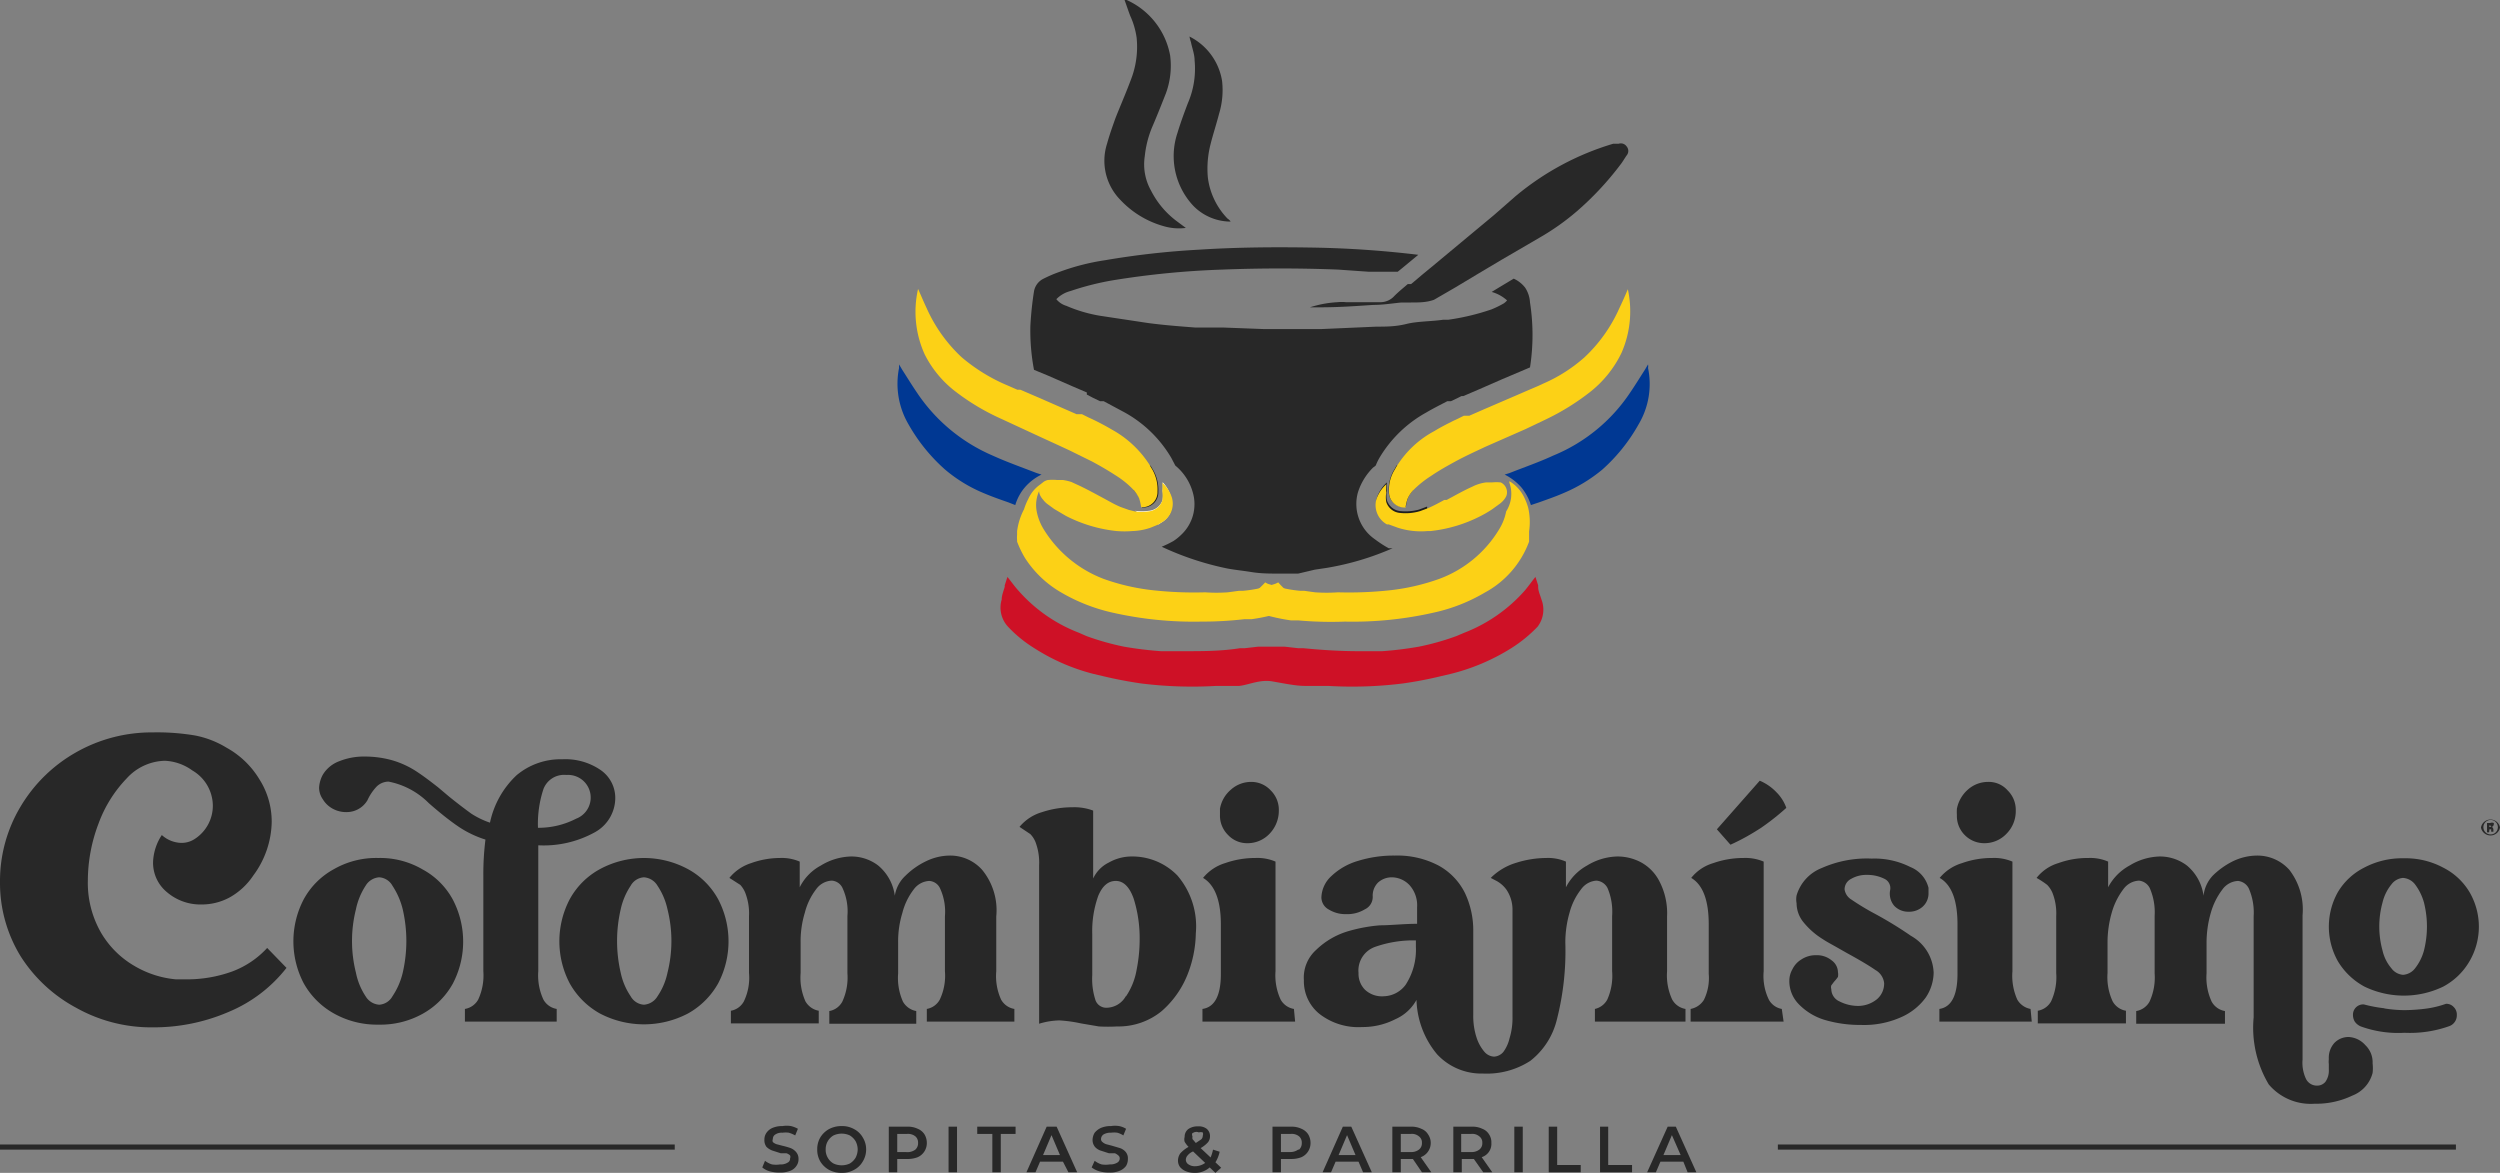 <svg xmlns="http://www.w3.org/2000/svg" viewBox="0 0 82.81 38.85"><rect x="0" y="0" width="82.81" height="38.85" fill="#808080" stroke="none"/><defs><style>.cls-1{fill:#282828;}.cls-2{fill:#1e1e1e;}.cls-3{fill:#fff;}.cls-4{fill:#fcd116;}.cls-5{fill:#003893;}.cls-6{fill:#ce1126;}</style></defs><g id="Capa_2" data-name="Capa 2"><g id="Capa_1-2" data-name="Capa 1"><path class="cls-1" d="M8.59,25.81A2.61,2.61,0,0,1,9,27.23,3.06,3.06,0,0,1,8.39,29a2.27,2.27,0,0,1-.79.73,1.94,1.94,0,0,1-.93.23,1.7,1.7,0,0,1-1.13-.4,1.26,1.26,0,0,1-.47-1,1.73,1.73,0,0,1,.29-.9,1,1,0,0,0,.64.26.79.79,0,0,0,.45-.13,1.31,1.31,0,0,0,.6-1.1,1.36,1.36,0,0,0-.68-1.17,1.67,1.67,0,0,0-.91-.32,1.76,1.76,0,0,0-1.26.58,4.27,4.27,0,0,0-.94,1.51,5.34,5.34,0,0,0-.35,1.87,3.31,3.31,0,0,0,.44,1.74A3.06,3.06,0,0,0,4.46,32a3.28,3.28,0,0,0,1.37.44h.34a4.41,4.41,0,0,0,1.52-.26,3,3,0,0,0,1.16-.78l.64.66a4.74,4.74,0,0,1-1.92,1.46,6.26,6.26,0,0,1-2.51.51,5.08,5.08,0,0,1-2.54-.65A4.94,4.94,0,0,1,.68,31.67,4.65,4.65,0,0,1,0,29.21a4.8,4.8,0,0,1,.68-2.49,5,5,0,0,1,1.84-1.8,5.07,5.07,0,0,1,2.54-.66,7.55,7.55,0,0,1,1.39.1,3.15,3.15,0,0,1,1.06.41A2.91,2.91,0,0,1,8.59,25.81Z"/><path class="cls-1" d="M11.06,33.57a2.59,2.59,0,0,1-1-1,3,3,0,0,1,0-2.78,2.5,2.5,0,0,1,1-1,2.82,2.82,0,0,1,1.47-.37A2.78,2.78,0,0,1,14,28.8a2.47,2.47,0,0,1,1,1,3,3,0,0,1,0,2.78,2.56,2.56,0,0,1-1,1,2.87,2.87,0,0,1-1.46.36A2.91,2.91,0,0,1,11.06,33.57ZM13,33a2.37,2.37,0,0,0,.34-.78,4.65,4.65,0,0,0,0-2.1,2.47,2.47,0,0,0-.34-.78.54.54,0,0,0-.44-.28.57.57,0,0,0-.45.28,2.26,2.26,0,0,0-.32.78,4.31,4.31,0,0,0,0,2.1,2.18,2.18,0,0,0,.32.78.57.57,0,0,0,.45.28A.54.54,0,0,0,13,33Z"/><path class="cls-1" d="M19.7,27.57a3.5,3.5,0,0,1-1.87.43v4.17a1.9,1.9,0,0,0,.17.94.62.62,0,0,0,.44.31l0,.42H15.4l0-.42a.62.62,0,0,0,.44-.31,1.9,1.9,0,0,0,.17-.94V29a9.28,9.28,0,0,1,.07-1.19,3.42,3.42,0,0,1-.88-.42c-.24-.16-.59-.43-1-.79a2.56,2.56,0,0,0-1.33-.71.57.57,0,0,0-.39.16,1.65,1.65,0,0,0-.31.46.8.8,0,0,1-.69.39.92.92,0,0,1-.49-.13.86.86,0,0,1-.3-.3.66.66,0,0,1-.12-.38,1,1,0,0,1,.13-.44,1.07,1.07,0,0,1,.55-.44,2.17,2.17,0,0,1,.84-.15,3.35,3.35,0,0,1,.89.12,3,3,0,0,1,.81.37c.26.17.49.35.71.52l.38.32c.31.25.55.43.73.56a2.74,2.74,0,0,0,.62.3,3,3,0,0,1,.88-1.57,2.27,2.27,0,0,1,1.52-.53,2.06,2.06,0,0,1,1.27.36,1.12,1.12,0,0,1,.48.94A1.3,1.3,0,0,1,19.7,27.57ZM18,26.14a3.67,3.67,0,0,0-.18,1.28,2.72,2.72,0,0,0,1.26-.3.75.75,0,0,0-.32-1.45A.73.73,0,0,0,18,26.14Z"/><path class="cls-1" d="M19.87,33.57a2.59,2.59,0,0,1-1-1,3,3,0,0,1,0-2.78,2.5,2.5,0,0,1,1-1,3.07,3.07,0,0,1,2.92,0,2.5,2.5,0,0,1,1,1,3,3,0,0,1,0,2.78,2.59,2.59,0,0,1-1,1,3.14,3.14,0,0,1-2.92,0ZM21.78,33a2.18,2.18,0,0,0,.33-.78,4.31,4.31,0,0,0,0-2.1,2.26,2.26,0,0,0-.33-.78.57.57,0,0,0-.45-.28.54.54,0,0,0-.44.28,2.26,2.26,0,0,0-.33.78,4.65,4.65,0,0,0,0,2.1,2.18,2.18,0,0,0,.33.78.54.54,0,0,0,.44.28A.57.57,0,0,0,21.78,33Z"/><path class="cls-1" d="M31.13,33.11a1.85,1.85,0,0,0,.17-.94V30.35a1.84,1.84,0,0,0-.16-.92.42.42,0,0,0-.36-.25.68.68,0,0,0-.52.29,2.13,2.13,0,0,0-.37.77,3.23,3.23,0,0,0-.14,1v1a1.93,1.93,0,0,0,.16.94.64.64,0,0,0,.44.31v.42H27.47v-.42a.61.61,0,0,0,.43-.31,1.9,1.9,0,0,0,.17-.94V30.34a1.84,1.84,0,0,0-.16-.92.42.42,0,0,0-.36-.25.68.68,0,0,0-.52.29,2.13,2.13,0,0,0-.37.77,3.23,3.23,0,0,0-.14,1v1a1.93,1.93,0,0,0,.16.94.64.64,0,0,0,.44.31v.42H24.21l0-.42a.61.61,0,0,0,.43-.31,1.8,1.8,0,0,0,.17-.94V30.34a1.85,1.85,0,0,0-.1-.7.86.86,0,0,0-.19-.33l-.36-.23a1.52,1.52,0,0,1,.72-.49,2.84,2.84,0,0,1,.95-.17,1.5,1.5,0,0,1,.66.12v.85a1.65,1.65,0,0,1,.7-.72,2,2,0,0,1,1-.3,1.46,1.46,0,0,1,.9.3,1.57,1.57,0,0,1,.55,1A1.15,1.15,0,0,1,30,29a2.5,2.5,0,0,1,.69-.48,1.83,1.83,0,0,1,.76-.18,1.42,1.42,0,0,1,1.08.47A2.11,2.11,0,0,1,33,30.36v1.81a1.88,1.88,0,0,0,.16.94.62.62,0,0,0,.44.31l0,.42H30.7v-.42A.61.61,0,0,0,31.13,33.11Z"/><path class="cls-1" d="M39,29a2.59,2.59,0,0,1,.61,1.92,3.86,3.86,0,0,1-.27,1.35,3.14,3.14,0,0,1-.87,1.23A2.26,2.26,0,0,1,37,34a5.21,5.21,0,0,1-.6,0l-.59-.1a4.58,4.58,0,0,0-.72-.1,2.46,2.46,0,0,0-.67.11V28.66a1.91,1.91,0,0,0-.1-.71.8.8,0,0,0-.19-.32l-.36-.24a1.52,1.52,0,0,1,.75-.49,3.18,3.18,0,0,1,1-.16,1.77,1.77,0,0,1,.69.11V29.1a1.11,1.11,0,0,1,.52-.53,1.53,1.53,0,0,1,.74-.2A2.08,2.08,0,0,1,39,29Zm-1.7,4a2.26,2.26,0,0,0,.35-.88,5.18,5.18,0,0,0,.1-1,4.37,4.37,0,0,0-.2-1.36c-.14-.39-.34-.58-.59-.58s-.44.16-.58.49a3.45,3.45,0,0,0-.2,1.27V32.3a2.26,2.26,0,0,0,.11.84.38.38,0,0,0,.38.24A.74.74,0,0,0,37.29,33Z"/><path class="cls-1" d="M42.9,33.84H39.83l0-.42c.41-.06.61-.45.61-1.16V30.62c0-.79-.2-1.31-.59-1.54a1.5,1.5,0,0,1,.73-.49,3,3,0,0,1,1-.17,1.51,1.51,0,0,1,.67.12v3.63a1.9,1.9,0,0,0,.17.94.62.62,0,0,0,.44.31Zm-2.22-6.18a.9.9,0,0,1-.27-.66c0-.05,0-.12,0-.21a1.07,1.07,0,0,1,.37-.64,1,1,0,0,1,.65-.25.87.87,0,0,1,.66.28.9.9,0,0,1,.27.66,1.1,1.1,0,0,1-.31.78,1,1,0,0,1-.74.31A.86.86,0,0,1,40.68,27.66Z"/><path class="cls-1" d="M53.24,33.11a1.93,1.93,0,0,0,.16-.94V30.34a2,2,0,0,0-.15-.92.45.45,0,0,0-.37-.25.68.68,0,0,0-.51.29,2.13,2.13,0,0,0-.38.77,3.57,3.57,0,0,0-.14,1,9.14,9.14,0,0,1-.28,2.54,2.47,2.47,0,0,1-.88,1.37,2.65,2.65,0,0,1-1.57.42,2,2,0,0,1-1.52-.64,2.94,2.94,0,0,1-.68-1.8h0a1.47,1.47,0,0,1-.7.64,2.38,2.38,0,0,1-1.1.26,2.1,2.1,0,0,1-1.42-.44,1.39,1.39,0,0,1-.51-1.11,1.23,1.23,0,0,1,.4-1,2.58,2.58,0,0,1,1.12-.64,5.24,5.24,0,0,1,1-.18c.37,0,.78-.05,1.23-.05v-.55a1,1,0,0,0-.25-.73.82.82,0,0,0-.59-.26.68.68,0,0,0-.45.17.61.61,0,0,0-.18.47.45.45,0,0,1-.26.42,1.12,1.12,0,0,1-.62.16,1.05,1.05,0,0,1-.57-.15.46.46,0,0,1-.25-.41,1,1,0,0,1,.33-.7,2.15,2.15,0,0,1,.87-.5,4,4,0,0,1,1.23-.18,2.93,2.93,0,0,1,1.45.33,2.1,2.1,0,0,1,.87.9,2.89,2.89,0,0,1,.28,1.3v2.77a2.29,2.29,0,0,0,.11.73,1.38,1.38,0,0,0,.26.47.45.45,0,0,0,.32.16.43.43,0,0,0,.31-.16A1.22,1.22,0,0,0,50,34.4a2.3,2.3,0,0,0,.1-.73V30.11a1.18,1.18,0,0,0-.2-.64,1,1,0,0,0-.31-.28l-.21-.11a2,2,0,0,1,.84-.5,3.34,3.34,0,0,1,1-.16,1.48,1.48,0,0,1,.65.12v.85a1.71,1.71,0,0,1,.7-.72,2,2,0,0,1,1-.3,1.66,1.66,0,0,1,.78.19,1.48,1.48,0,0,1,.62.64,2.28,2.28,0,0,1,.25,1.15v1.82a1.9,1.9,0,0,0,.17.94.62.62,0,0,0,.44.31l0,.42h-3v-.42A.62.62,0,0,0,53.24,33.11Zm-6.68-.49a2.13,2.13,0,0,0,.34-1.26v-.21a3.81,3.81,0,0,0-1.34.21.83.83,0,0,0-.56.87.75.75,0,0,0,.21.55.82.82,0,0,0,.63.22A.93.93,0,0,0,46.56,32.62Z"/><path class="cls-1" d="M59.08,33.84H56l0-.42a.66.66,0,0,0,.44-.3,1.63,1.63,0,0,0,.16-.86V30.62c0-.79-.19-1.31-.58-1.54a1.46,1.46,0,0,1,.73-.49,3,3,0,0,1,1-.17,1.54,1.54,0,0,1,.67.12v3.63a1.8,1.8,0,0,0,.17.94.61.61,0,0,0,.43.31Zm-.23-7.59a1.37,1.37,0,0,1,.32.51,8,8,0,0,1-.85.67c-.28.18-.6.37-1,.55l-.45-.51,1.42-1.61A1.65,1.65,0,0,1,58.85,26.25Z"/><path class="cls-1" d="M62.17,33.1a.68.68,0,0,0,.24-.54.57.57,0,0,0-.29-.43c-.2-.14-.52-.33-.94-.56l-.37-.21c-.16-.09-.31-.17-.43-.25a2.55,2.55,0,0,1-.64-.56,1,1,0,0,1-.23-.63.71.71,0,0,1,0-.26,1.4,1.4,0,0,1,.84-.91A3.67,3.67,0,0,1,62,28.44a2.63,2.63,0,0,1,1.28.28,1,1,0,0,1,.6.69c0,.07,0,.13,0,.16a.59.59,0,0,1-.19.46.67.67,0,0,1-.47.17.64.64,0,0,1-.47-.19.62.62,0,0,1-.14-.53.34.34,0,0,0-.19-.37,1.26,1.26,0,0,0-.57-.13,1,1,0,0,0-.53.13.39.39,0,0,0-.22.35.47.47,0,0,0,.23.34,8,8,0,0,0,.76.46A12.92,12.92,0,0,1,63.3,31a1.46,1.46,0,0,1,.75,1.22,1.52,1.52,0,0,1-.26.82,2,2,0,0,1-.81.65,3,3,0,0,1-1.34.26,4.11,4.11,0,0,1-1.21-.17,2,2,0,0,1-.85-.52,1.09,1.09,0,0,1-.31-.78.76.76,0,0,1,.1-.37.78.78,0,0,1,.3-.33.86.86,0,0,1,.49-.14.77.77,0,0,1,.51.17.49.49,0,0,1,.21.39.42.42,0,0,1,0,.16,1.31,1.31,0,0,1-.13.16l-.09.12a.19.19,0,0,0,0,.12.45.45,0,0,0,.27.41,1.36,1.36,0,0,0,.65.15A1,1,0,0,0,62.17,33.1Z"/><path class="cls-1" d="M67.3,33.84H64.24l0-.42c.4-.06.6-.45.6-1.16V30.62c0-.79-.19-1.31-.59-1.54a1.53,1.53,0,0,1,.74-.49,2.93,2.93,0,0,1,1-.17,1.54,1.54,0,0,1,.67.12v3.63a1.93,1.93,0,0,0,.16.94.64.64,0,0,0,.44.31Zm-2.22-6.18a.89.89,0,0,1-.26-.66,1.79,1.79,0,0,1,0-.21,1.13,1.13,0,0,1,.37-.64,1,1,0,0,1,.66-.25.83.83,0,0,1,.65.28.9.9,0,0,1,.27.66,1.06,1.06,0,0,1-.31.78,1,1,0,0,1-.73.31A.9.9,0,0,1,65.08,27.66Z"/><path class="cls-1" d="M78.35,34.62a.78.78,0,0,1,.24.6,1.39,1.39,0,0,1,0,.32,1.1,1.1,0,0,1-.67.75,2.77,2.77,0,0,1-1.25.27,1.82,1.82,0,0,1-1.52-.64,3.67,3.67,0,0,1-.5-2.22V30.35a2,2,0,0,0-.16-.92.45.45,0,0,0-.36-.25.68.68,0,0,0-.52.29,2.31,2.31,0,0,0-.38.77,3.57,3.57,0,0,0-.14,1v1a1.9,1.9,0,0,0,.17.94.62.62,0,0,0,.44.31v.42H70.76v-.42a.62.62,0,0,0,.44-.31,1.9,1.9,0,0,0,.17-.94V30.34a2,2,0,0,0-.16-.92.45.45,0,0,0-.36-.25.68.68,0,0,0-.52.29,2.31,2.31,0,0,0-.38.77,3.57,3.57,0,0,0-.14,1v1a1.9,1.9,0,0,0,.17.94.62.62,0,0,0,.44.31v.42H67.5l0-.42a.62.62,0,0,0,.44-.31,1.9,1.9,0,0,0,.17-.94V30.34a1.85,1.85,0,0,0-.1-.7.85.85,0,0,0-.2-.33,3,3,0,0,0-.35-.23,1.43,1.43,0,0,1,.72-.49,2.84,2.84,0,0,1,1-.17,1.48,1.48,0,0,1,.65.12v.85a1.74,1.74,0,0,1,.71-.72,2,2,0,0,1,1-.3,1.48,1.48,0,0,1,.9.3,1.57,1.57,0,0,1,.55,1A1.15,1.15,0,0,1,73.3,29a2.6,2.6,0,0,1,.68-.48,1.87,1.87,0,0,1,.77-.18,1.42,1.42,0,0,1,1.08.47,2.16,2.16,0,0,1,.44,1.51v4.78a1.25,1.25,0,0,0,.11.63.4.4,0,0,0,.37.23.35.35,0,0,0,.28-.13.64.64,0,0,0,.11-.4c0-.08,0-.13,0-.18a.72.72,0,0,1,0-.17.73.73,0,0,1,.19-.54.65.65,0,0,1,.48-.19A.79.79,0,0,1,78.35,34.62Z"/><path class="cls-1" d="M78.32,32.68a2.3,2.3,0,0,1-.88-.84,2.34,2.34,0,0,1,0-2.29,2.13,2.13,0,0,1,.87-.81,2.68,2.68,0,0,1,1.32-.31,2.63,2.63,0,0,1,1.3.31,2.13,2.13,0,0,1,.87.81,2.27,2.27,0,0,1,0,2.29,2.2,2.2,0,0,1-.87.84,3,3,0,0,1-2.61,0Zm.64.72a4.39,4.39,0,0,0,.69.06,6.07,6.07,0,0,0,.71-.05,3.19,3.19,0,0,0,.66-.16.33.33,0,0,1,.26.11.35.35,0,0,1,.1.26.38.38,0,0,1-.25.37,3.88,3.88,0,0,1-1.48.22A3.65,3.65,0,0,1,78.2,34a.46.46,0,0,1-.2-.16.42.42,0,0,1-.06-.21.34.34,0,0,1,.36-.36A4.57,4.57,0,0,0,79,33.4ZM80,32.07a1.65,1.65,0,0,0,.29-.58,3.25,3.25,0,0,0,0-1.6A1.8,1.8,0,0,0,80,29.3a.55.55,0,0,0-.4-.22.53.53,0,0,0-.39.22,1.48,1.48,0,0,0-.29.59,3,3,0,0,0,0,1.6,1.37,1.37,0,0,0,.29.58.53.53,0,0,0,.39.22A.55.55,0,0,0,80,32.07Z"/><path class="cls-1" d="M82.81,27.41a.32.32,0,0,1-.63,0,.32.32,0,0,1,.63,0Zm-.55,0a.24.24,0,1,0,.24-.25A.24.24,0,0,0,82.26,27.41Zm.19.16h-.07v-.31h.11a.14.14,0,0,1,.11,0,.06.06,0,0,1,0,.06.09.09,0,0,1-.06.07h0a.11.11,0,0,1,.05.08.45.45,0,0,1,0,.08h-.07a.34.34,0,0,1,0-.08s0,0-.06,0h0Zm0-.18h0s.07,0,.07,0,0-.05-.06-.05h0Z"/><path class="cls-1" d="M25.5,38.8a.65.65,0,0,1-.25-.13l.09-.22a.71.71,0,0,0,.23.12.86.86,0,0,0,.27,0,.42.42,0,0,0,.25-.06.14.14,0,0,0,.08-.14.12.12,0,0,0,0-.1.35.35,0,0,0-.12-.07l-.19,0-.28-.09a.55.55,0,0,1-.19-.12.36.36,0,0,1-.07-.24.39.39,0,0,1,.07-.23.47.47,0,0,1,.2-.16.81.81,0,0,1,.33-.06.86.86,0,0,1,.28,0,.92.92,0,0,1,.23.09l-.09.22a1,1,0,0,0-.21-.09.76.76,0,0,0-.21,0,.38.38,0,0,0-.24.06.17.17,0,0,0-.08.15.12.12,0,0,0,0,.1.35.35,0,0,0,.12.07l.19.05a2.55,2.55,0,0,1,.28.08.46.46,0,0,1,.18.13.34.34,0,0,1,.08.23.37.37,0,0,1-.07.23.41.41,0,0,1-.2.16.9.9,0,0,1-.34.06A1.27,1.27,0,0,1,25.5,38.8Z"/><path class="cls-1" d="M27.46,38.75a.78.78,0,0,1-.29-.28.77.77,0,0,1-.1-.4.76.76,0,0,1,.1-.39.78.78,0,0,1,.29-.28.87.87,0,0,1,.42-.1.8.8,0,0,1,.41.1.71.71,0,0,1,.29.28.74.74,0,0,1,.11.39.75.75,0,0,1-.11.4.71.71,0,0,1-.29.28.8.8,0,0,1-.41.1A.87.87,0,0,1,27.46,38.75Zm.69-.21a.58.58,0,0,0,.19-.19.61.61,0,0,0,.07-.28.6.6,0,0,0-.07-.27.58.58,0,0,0-.19-.19.64.64,0,0,0-.54,0,.52.52,0,0,0-.26.46.51.51,0,0,0,.07.28.5.5,0,0,0,.19.19.64.64,0,0,0,.54,0Z"/><path class="cls-1" d="M30.4,37.39a.49.49,0,0,1,.22.18.55.55,0,0,1,.08.29.51.51,0,0,1-.3.47.91.91,0,0,1-.35.06h-.33v.44h-.28V37.32h.61A.75.75,0,0,1,30.4,37.39Zm-.08.69a.28.28,0,0,0,.09-.22.27.27,0,0,0-.09-.22.39.39,0,0,0-.28-.08h-.32v.6H30A.44.44,0,0,0,30.32,38.08Z"/><path class="cls-1" d="M31.42,37.32h.28v1.51h-.28Z"/><path class="cls-1" d="M32.87,37.56h-.5v-.24h1.27v.24h-.49v1.27h-.28Z"/><path class="cls-1" d="M35.21,38.48h-.76l-.15.35H34l.67-1.51H35l.68,1.51h-.29Zm-.1-.22-.28-.66-.28.66Z"/><path class="cls-1" d="M36.42,38.8a.79.79,0,0,1-.26-.13l.1-.22a.71.71,0,0,0,.23.12.86.86,0,0,0,.27,0,.44.44,0,0,0,.25-.06.16.16,0,0,0,.08-.14.12.12,0,0,0-.05-.1.41.41,0,0,0-.11-.07l-.2,0-.28-.09a.44.44,0,0,1-.18-.12.36.36,0,0,1-.08-.24.48.48,0,0,1,.07-.23.58.58,0,0,1,.21-.16.81.81,0,0,1,.33-.06.84.84,0,0,1,.27,0,.69.69,0,0,1,.23.09l-.09.22a.72.72,0,0,0-.2-.09.76.76,0,0,0-.21,0,.44.44,0,0,0-.25.06.19.19,0,0,0-.08.15.12.12,0,0,0,.05.1.35.35,0,0,0,.12.07l.19.05.27.08a.43.43,0,0,1,.19.13.33.33,0,0,1,.07.23.44.44,0,0,1-.06.23.49.49,0,0,1-.21.16.81.81,0,0,1-.33.06A1.27,1.27,0,0,1,36.42,38.8Z"/><path class="cls-1" d="M40.26,38.85l-.19-.18a.73.73,0,0,1-.5.18.78.78,0,0,1-.28-.05.51.51,0,0,1-.2-.14.35.35,0,0,1-.07-.21.41.41,0,0,1,.08-.25,1.05,1.05,0,0,1,.27-.21.86.86,0,0,1-.13-.17.29.29,0,0,1,0-.16.32.32,0,0,1,.12-.26.53.53,0,0,1,.32-.09.43.43,0,0,1,.29.08.31.31,0,0,1,.11.25.31.31,0,0,1-.07.2,1,1,0,0,1-.24.19l.33.31a1.34,1.34,0,0,0,.08-.26l.22.07a1.11,1.11,0,0,1-.14.35l.19.18Zm-.34-.33-.4-.38a.46.46,0,0,0-.18.13.22.22,0,0,0-.06.15.18.18,0,0,0,.09.15.36.36,0,0,0,.22.06A.57.57,0,0,0,39.92,38.52Zm-.42-1a.13.13,0,0,0,0,.12.29.29,0,0,0,0,.09l.11.13.18-.12a.16.16,0,0,0,.05-.12.15.15,0,0,0,0-.11.25.25,0,0,0-.13,0A.2.2,0,0,0,39.5,37.54Z"/><path class="cls-1" d="M43.11,37.39a.49.49,0,0,1,.22.18.55.55,0,0,1,.08.29.51.51,0,0,1-.3.47.91.91,0,0,1-.35.06h-.33v.44h-.28V37.32h.61A.75.75,0,0,1,43.11,37.39Zm-.08.69a.28.28,0,0,0,.09-.22.27.27,0,0,0-.09-.22.39.39,0,0,0-.28-.08h-.32v.6h.32A.44.44,0,0,0,43,38.08Z"/><path class="cls-1" d="M45,38.48h-.76l-.15.35h-.28l.67-1.51h.28l.68,1.51h-.29Zm-.1-.22-.28-.66-.28.66Z"/><path class="cls-1" d="M47.1,38.83l-.3-.44h-.4v.44h-.28V37.32h.62a.74.74,0,0,1,.34.07.44.44,0,0,1,.22.18.5.5,0,0,1-.24.76l.35.5ZM47,37.64a.36.36,0,0,0-.27-.08H46.4v.6h.33a.41.41,0,0,0,.27-.08.26.26,0,0,0,.1-.22A.25.25,0,0,0,47,37.64Z"/><path class="cls-1" d="M49.13,38.83l-.31-.44h-.4v.44h-.28V37.32h.62a.74.74,0,0,1,.34.07.44.44,0,0,1,.22.18.47.47,0,0,1,.08.29.46.46,0,0,1-.32.47l.35.5ZM49,37.64a.36.36,0,0,0-.27-.08h-.33v.6h.33a.41.41,0,0,0,.27-.08.26.26,0,0,0,.1-.22A.25.25,0,0,0,49,37.64Z"/><path class="cls-1" d="M50.16,37.32h.28v1.51h-.28Z"/><path class="cls-1" d="M51.3,37.32h.28v1.27h.78v.24H51.3Z"/><path class="cls-1" d="M53,37.32h.27v1.27h.79v.24H53Z"/><path class="cls-1" d="M55.76,38.48H55l-.15.35h-.29l.68-1.51h.27l.68,1.51h-.29Zm-.09-.22-.29-.66-.28.66Z"/><rect class="cls-1" y="37.91" width="22.35" height="0.17"/><rect class="cls-1" x="58.89" y="37.91" width="22.46" height="0.17"/><path class="cls-2" d="M46.64,9.5h0l.06,0Z"/><path class="cls-2" d="M47.38,8.89l-.26.21.28-.23Z"/><path class="cls-1" d="M46,18.16l.13,0a9.18,9.18,0,0,1-2.18.65l-.4.06L43,19l-.63,0c-.3,0-.6,0-.91-.05s-.54-.07-.81-.12a9.7,9.7,0,0,1-2.17-.72,3.54,3.54,0,0,0,.39-.19,1.69,1.69,0,0,0,.25-.2,1.39,1.39,0,0,0,.39-1.41,1.77,1.77,0,0,0-.5-.82l-.08-.07-.13-.25a4.09,4.09,0,0,0-1.55-1.51l-.69-.37-.12,0-.23-.11L36,13.07,36,13l-.49-.21-.8-.35-.46-.19a7,7,0,0,1-.12-1.45,11.21,11.21,0,0,1,.12-1.15.58.58,0,0,1,.28-.4A4.42,4.42,0,0,1,35.11,9a7.58,7.58,0,0,1,1.49-.38,27.07,27.07,0,0,1,3.12-.35c1.24-.08,2.48-.09,3.72-.07s2.37.1,3.54.24l-.52.43L46.3,9l-.06,0L45.32,9l-1-.07c-1.27-.05-2.55-.05-3.83,0a28.17,28.17,0,0,0-3.66.36,9.17,9.17,0,0,0-1.37.35,1,1,0,0,0-.47.27.67.67,0,0,0,.33.22,4.81,4.81,0,0,0,1.12.33l1.59.24c.52.07,1.05.11,1.57.15.32,0,.63,0,.94,0l1.32.05c.14,0,.29,0,.43,0h.08l1.4,0,1.82-.08c.32,0,.64,0,1-.09s.82-.08,1.22-.14l.17,0a7.73,7.73,0,0,0,1.42-.34,3.11,3.11,0,0,0,.41-.2.5.5,0,0,0,.11-.1,1.28,1.28,0,0,0-.51-.28l.23-.14.5-.3a1,1,0,0,1,.38.3,1,1,0,0,1,.16.49,7,7,0,0,1,0,2.15l-.33.14-.59.25-.8.35-.49.21-.06,0-.12.06-.23.11-.12,0c-.23.12-.47.24-.69.37a4.12,4.12,0,0,0-1.56,1.51,1.87,1.87,0,0,0-.12.25h0l-.09.07a2,2,0,0,0-.5.82,1.42,1.42,0,0,0,.53,1.53l.11.08A3.56,3.56,0,0,0,46,18.16Z"/><path class="cls-3" d="M38.79,16.49a.71.71,0,0,1-.34.83l-.07.05h0c-.2-.1-.4-.22-.59-.33l-.19-.12a1.68,1.68,0,0,0,.45,0,.53.53,0,0,0,.46-.36,1.09,1.09,0,0,0,0-.31,1.57,1.57,0,0,0,0-.28A1.1,1.1,0,0,1,38.79,16.49Z"/><path class="cls-1" d="M53.88,4.85a.23.23,0,0,0-.26-.09l-.18,0A9.08,9.08,0,0,0,50.2,6.5l-.72.63L47.4,8.86h0l-.28.23-.26.22-.12.1h-.05l-.06,0c-.15.13-.3.25-.44.39a.62.62,0,0,1-.46.21h-.35l-.79,0a1.43,1.43,0,0,0-.29,0,3.56,3.56,0,0,0-.91.17h.31c.73,0,1.29-.05,1.8-.08.31,0,.61-.05.92-.08l.32,0c.26,0,.51,0,.76-.09l.69-.4.8-.48.74-.44L51,7.87A8,8,0,0,0,52.23,7a10,10,0,0,0,1.44-1.54c.08-.1.14-.21.21-.31A.23.23,0,0,0,53.88,4.85Z"/><path class="cls-1" d="M37.25,0h.07a2.51,2.51,0,0,1,1.44,1.84,2.65,2.65,0,0,1-.14,1.25c-.15.38-.3.76-.46,1.13a3.4,3.4,0,0,0-.24.95,1.78,1.78,0,0,0,.21,1.15,2.9,2.9,0,0,0,.84,1l.31.23a1.8,1.8,0,0,1-.74-.06,3.12,3.12,0,0,1-1.43-.87,1.85,1.85,0,0,1-.44-1.86c.08-.29.18-.57.28-.85.17-.43.35-.84.51-1.27a3,3,0,0,0,.19-1.39,2.59,2.59,0,0,0-.21-.72C37.37.35,37.32.19,37.25,0Z"/><path class="cls-1" d="M40.76,7.34a1.73,1.73,0,0,1-1.23-.52A2.41,2.41,0,0,1,39,4.41c.1-.33.22-.66.35-1A2.87,2.87,0,0,0,39.57,2c0-.2-.08-.4-.12-.6a1.33,1.33,0,0,1-.05-.19l0,0a2,2,0,0,1,1.08,1.47,2.69,2.69,0,0,1-.1,1.09c-.09.35-.2.68-.28,1a3.25,3.25,0,0,0-.09,1.12,2.38,2.38,0,0,0,.65,1.35l0,0S40.75,7.3,40.76,7.34Z"/><path class="cls-2" d="M47,16.88l.27-.1v0a.29.29,0,0,1,0,.09v0a.7.7,0,0,1-.68.54h0a1.1,1.1,0,0,1-.26,0,1.41,1.41,0,0,1-.31-.1h0l-.06,0a.73.73,0,0,1-.35-.83,1.21,1.21,0,0,1,.33-.5,1.57,1.57,0,0,0,0,.28.82.82,0,0,0,0,.31.52.52,0,0,0,.45.36A1.68,1.68,0,0,0,47,16.88Z"/><path class="cls-2" d="M37.55,16.23l0,0,0,0a1.38,1.38,0,0,0,.26,0v0a.5.5,0,0,1,0-.12.69.69,0,0,1,.3-.69l.07.12a1.31,1.31,0,0,1,.19.75.5.5,0,0,1-.54.52,1.67,1.67,0,0,0-.07-.3A1.27,1.27,0,0,0,37.55,16.23Z"/><path class="cls-2" d="M46,16.28a1.25,1.25,0,0,1,.2-.75.75.75,0,0,1,.07-.12.71.71,0,0,1,.3.69.5.5,0,0,0,0,.12v0a1.29,1.29,0,0,0,.25,0l0,0,0,0a1,1,0,0,0-.18.27,1.11,1.11,0,0,0-.07.3A.51.51,0,0,1,46,16.28Z"/><path class="cls-4" d="M53.71,11.69A3.68,3.68,0,0,1,52.65,13a7.86,7.86,0,0,1-1.44.89l-.67.32-1,.44h0l-.34.15h0c-.34.16-.69.32-1,.49s-.54.3-.79.47a3.42,3.42,0,0,0-.6.48l0,0a1,1,0,0,0-.18.27,1.11,1.11,0,0,0-.07.3.51.51,0,0,1-.55-.52,1.25,1.25,0,0,1,.2-.75.75.75,0,0,1,.07-.12,3.29,3.29,0,0,1,1.23-1.14c.21-.13.43-.24.65-.35l.11-.05.22-.11.11,0,.07,0,.48-.21,1.23-.53.16-.07.42-.18.15-.07a5.14,5.14,0,0,0,1.37-.87,5,5,0,0,0,1.15-1.61c.1-.21.2-.43.29-.65l0,0A3.42,3.42,0,0,1,53.71,11.69Z"/><path class="cls-5" d="M50.71,16.73a1.77,1.77,0,0,0-.32-.59,1.82,1.82,0,0,0-.55-.42l.16-.05c.48-.19,1-.37,1.45-.58A5.62,5.62,0,0,0,54,13c.17-.25.33-.51.49-.76l.1-.17a.34.34,0,0,1,0,.12,2.61,2.61,0,0,1-.31,1.86,5.79,5.79,0,0,1-1.2,1.5,5.07,5.07,0,0,1-1.26.77c-.27.12-.56.22-.84.32Z"/><path class="cls-4" d="M49.9,16.42a.57.57,0,0,1-.08.13.75.75,0,0,1-.16.15l-.22.16a3.64,3.64,0,0,1-.39.23,4.71,4.71,0,0,1-1.66.5H47.3a2.52,2.52,0,0,1-1-.11h0L46,17.37h0l-.06,0a.73.73,0,0,1-.35-.83,1.21,1.21,0,0,1,.33-.5,1.57,1.57,0,0,0,0,.28.82.82,0,0,0,0,.31.52.52,0,0,0,.45.36,1.68,1.68,0,0,0,.67-.06l.27-.1c.18-.08.35-.17.53-.27h0l.08,0c.28-.15.56-.31.85-.44a1.39,1.39,0,0,1,.45-.14h.2a1.43,1.43,0,0,1,.29,0A.36.36,0,0,1,49.9,16.42Z"/><path class="cls-6" d="M43.74,22.69h-.29l-.19,0,.16,0c.11,0,.22,0,.33,0Z"/><path class="cls-6" d="M43.75,22.69c-.11,0-.22,0-.33,0l-.16,0,.19,0h.3Z"/><path class="cls-4" d="M50.65,17.6s0,.08,0,.12l0,.17,0,.05,0,0a3.16,3.16,0,0,1-1.47,1.69,5.72,5.72,0,0,1-1.68.66,12.12,12.12,0,0,1-2.95.3h0A12.22,12.22,0,0,1,43,20.55l-.24,0a6.68,6.68,0,0,1-.92-.2,3,3,0,0,1-.48-.16A2.83,2.83,0,0,1,41,20l0,0h0l0,0,0,0,0,0h0l0,0a2.64,2.64,0,0,0,.58-.4,3.13,3.13,0,0,0,.33-.31.44.44,0,0,0,.16.07,4.3,4.3,0,0,0,1,.21h.13l.36.05a5.49,5.49,0,0,0,.76,0,12.66,12.66,0,0,0,1.74-.07,7.16,7.16,0,0,0,1.6-.37,3.89,3.89,0,0,0,2-1.65,1.77,1.77,0,0,0,.23-.59A1.08,1.08,0,0,0,50,16a.1.1,0,0,1,0-.06,1.26,1.26,0,0,1,.49.54,2,2,0,0,1,.13.34A2.13,2.13,0,0,1,50.65,17.6Z"/><path class="cls-4" d="M38.34,16.28a.5.5,0,0,1-.54.52,1.67,1.67,0,0,0-.07-.3,1.27,1.27,0,0,0-.18-.27l0,0a3,3,0,0,0-.59-.48c-.26-.17-.52-.32-.8-.47l-.73-.36h0l-.28-.13h0l-.74-.34-1.23-.57A7.54,7.54,0,0,1,31.69,13a3.58,3.58,0,0,1-1.06-1.26,3.42,3.42,0,0,1-.22-2.17l0,0c.1.22.19.44.29.65a5,5,0,0,0,1.15,1.61,5.83,5.83,0,0,0,1.53.94l.32.14h0l.1,0,.65.28.73.32.48.21.07,0,.11,0,.22.11.11.05c.23.11.44.22.66.35a3.45,3.45,0,0,1,1.23,1.14l.07.12A1.31,1.31,0,0,1,38.34,16.28Z"/><path class="cls-5" d="M33.63,16.73a1.61,1.61,0,0,1,.32-.59,1.71,1.71,0,0,1,.55-.42l-.16-.05c-.49-.19-1-.37-1.46-.58A5.73,5.73,0,0,1,30.37,13c-.17-.25-.33-.51-.49-.76l-.1-.17,0,.12a2.66,2.66,0,0,0,.31,1.86,5.83,5.83,0,0,0,1.21,1.5,4.84,4.84,0,0,0,1.25.77c.28.12.56.22.85.32Z"/><path class="cls-4" d="M38.45,17.32l-.07.05h0l-.27.11a2,2,0,0,1-.59.11,3.25,3.25,0,0,1-.54,0,4.76,4.76,0,0,1-1.67-.5l-.39-.23h0l-.22-.16a.71.71,0,0,1-.15-.15.6.6,0,0,1-.09-.13.36.36,0,0,1,.25-.52,1.63,1.63,0,0,1,.31,0h.19a1.53,1.53,0,0,1,.29.07h0l.15.07c.29.13.58.29.86.44s.39.22.6.31l.28.1.2.05h0a1.68,1.68,0,0,0,.45,0,.53.53,0,0,0,.46-.36,1.09,1.09,0,0,0,0-.31,1.57,1.57,0,0,0,0-.28,1.1,1.1,0,0,1,.32.5A.71.71,0,0,1,38.45,17.32Z"/><path class="cls-6" d="M40.88,22.66h-.3l.34,0,.15,0Z"/><path class="cls-6" d="M41.07,22.64l-.15,0-.34,0h.3Z"/><path class="cls-6" d="M50.93,20.76a4.58,4.58,0,0,1-.87.71,6.86,6.86,0,0,1-2,.85l-.34.08a12.75,12.75,0,0,1-1.26.24,13.52,13.52,0,0,1-2.47.08h-.58l-.19,0h0c-.3,0-.67-.08-1.08-.15s-.79.12-1.09.15h0l-.19,0h-.57a13.63,13.63,0,0,1-2.48-.08q-.63-.09-1.26-.24l-.34-.08a6.68,6.68,0,0,1-1.95-.85,4.29,4.29,0,0,1-.87-.71.93.93,0,0,1-.21-.9c0-.14.06-.28.1-.42a.43.43,0,0,0,0-.05l.09-.28c.13.16.24.32.37.46a5.09,5.09,0,0,0,2,1.39l.25.11a8.77,8.77,0,0,0,1.24.35c.4.07.81.12,1.22.15l.78,0c.62,0,1.23,0,1.85-.1l.16,0h0l.44-.05.25,0,.19,0,.19,0,.24,0,.44.05h0l.17,0c.61.06,1.23.1,1.84.1l.78,0a11.62,11.62,0,0,0,1.22-.15,8.41,8.41,0,0,0,1.24-.35l.26-.11a5.16,5.16,0,0,0,2-1.39c.12-.14.23-.3.36-.46l.09.28a.43.43,0,0,0,0,.05c0,.14.07.28.11.42A.93.93,0,0,1,50.93,20.76Z"/><path class="cls-4" d="M33.69,17.6s0,.08,0,.12a1,1,0,0,0,0,.17v.05s0,0,0,0a3.36,3.36,0,0,0,.26.54,3.51,3.51,0,0,0,1.21,1.15,5.94,5.94,0,0,0,1.68.66,12.17,12.17,0,0,0,2.95.3h0a12.17,12.17,0,0,0,1.43-.08l.24,0a6.37,6.37,0,0,0,.92-.2,3.13,3.13,0,0,0,.49-.16L43.3,20l0,0h0l0,0,0,0-.06,0h0l0,0a3.21,3.21,0,0,1-.58-.4,2.33,2.33,0,0,1-.32-.31.63.63,0,0,1-.17.07,4.16,4.16,0,0,1-1,.21h-.13l-.37.05a5.34,5.34,0,0,1-.75,0,12.53,12.53,0,0,1-1.74-.07,7.12,7.12,0,0,1-1.61-.37,4,4,0,0,1-2-1.65,1.77,1.77,0,0,1-.23-.59,1.12,1.12,0,0,1,.21-.89l0-.06a1.15,1.15,0,0,0-.49.54,2,2,0,0,0-.14.34A2.12,2.12,0,0,0,33.69,17.6Z"/></g></g></svg>